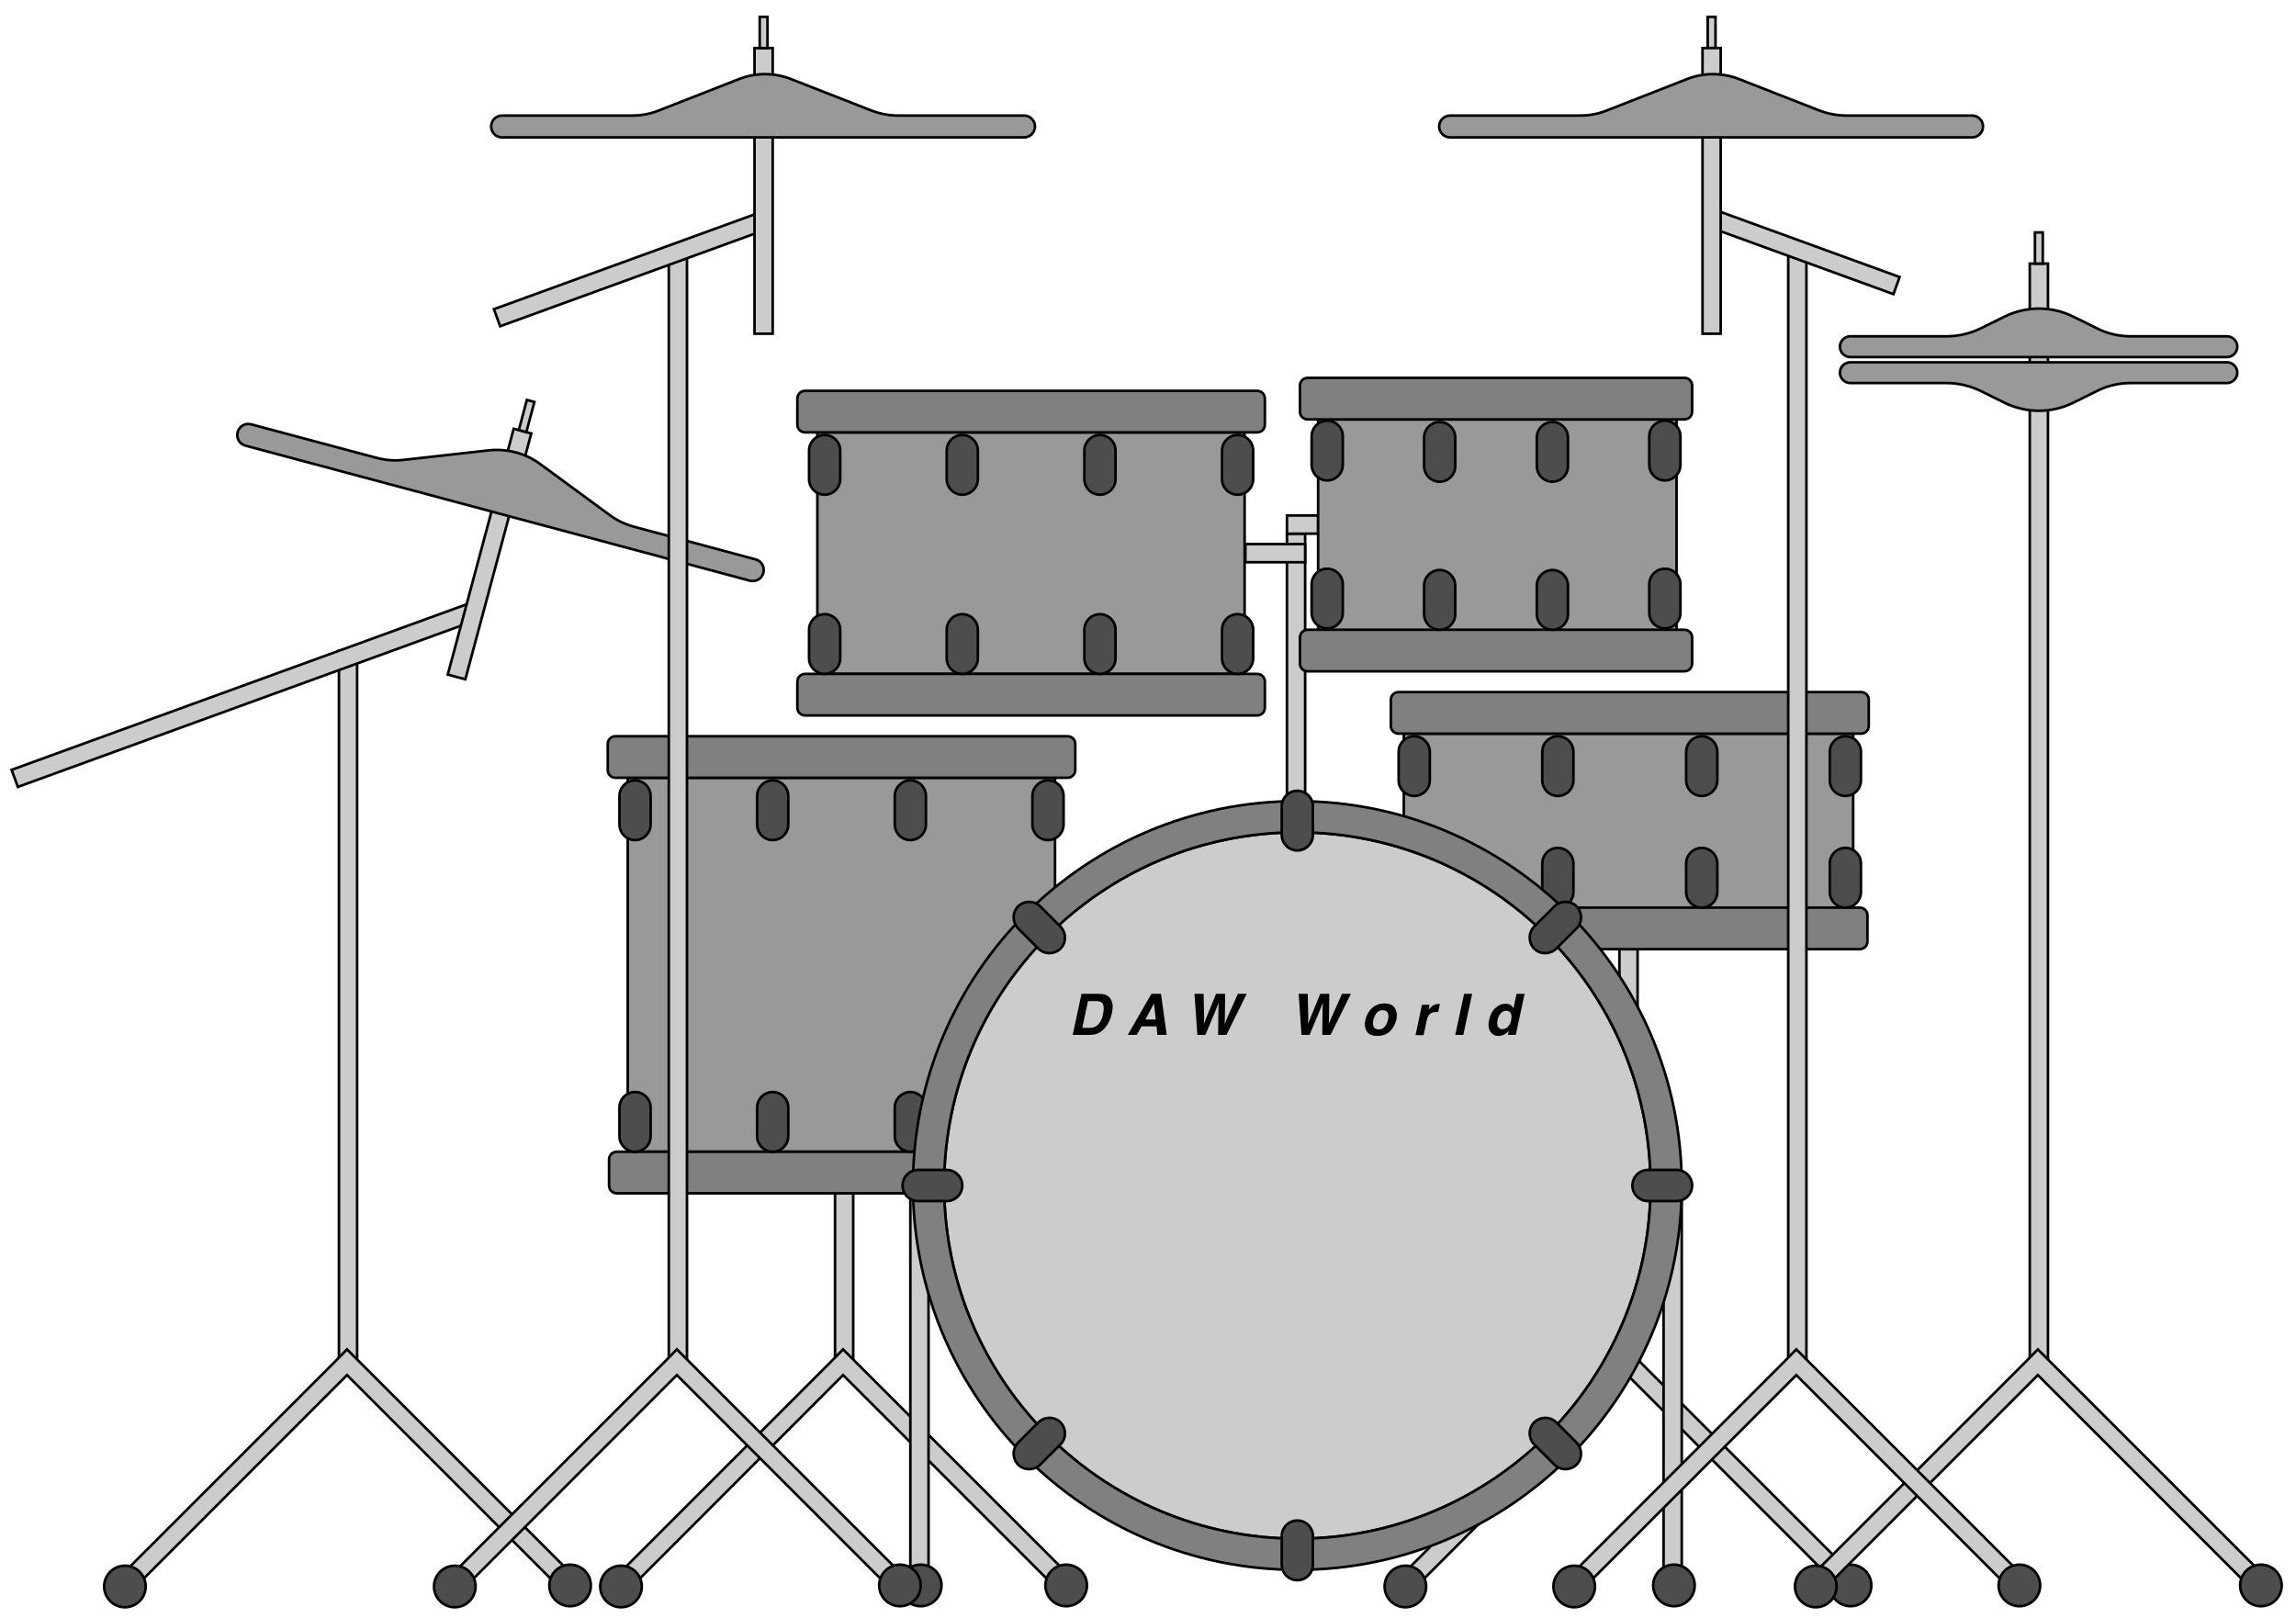  <svg version="1.1" xmlns="http://www.w3.org/2000/svg" xmlns:xlink="http://www.w3.org/1999/xlink" x="0px" y="0px" viewBox="0 0 884 623" style="enable-background:new 0 0 884 623;" xml:space="preserve">
  <style type="text/css">
    .st0{fill:#CCCCCC;stroke:#000000;stroke-miterlimit:10;}
    .st1{fill:#4D4D4D;stroke:#000000;stroke-miterlimit:10;}
    .st2{fill:#CCCCCC;stroke:#000000;stroke-width:1;stroke-miterlimit:9.999;}
    .st3{fill:#999999;stroke:#000000;stroke-miterlimit:10;}
    .st4{fill:#808080;stroke:#000000;stroke-miterlimit:10;}
    .st5{fill:#CCCCCC;stroke:#000000;stroke-miterlimit:10;}
  </style>

    <g class="drums-back">
      <rect x="623.5" y="365.5" class="st0" width="7" height="164"/>
      <rect x="495.5" y="205.5" class="st0" width="7" height="110"/>
      <rect x="495.5" y="198.5" class="st0" width="12" height="7"/>
      <rect x="479.5" y="209.5" class="st0" width="23" height="7"/>
      <polygon class="st0" points="715,608 631.6,524.6 626.6,519.6 621.7,524.6 538.3,608 543.2,613 626.6,529.5 710.1,613 	"/>
      <circle class="st1" cx="712.5" cy="610.5" r="8"/>
      <circle class="st1" cx="541.1" cy="610.9" r="8"/>
      <rect x="321.5" y="459.5" class="st0" width="7" height="70"/>
      <polygon class="st0" points="413,608 329.6,524.6 324.6,519.6 319.7,524.6 236.3,608 241.2,613 324.6,529.5 408.1,613 	"/>
      <circle class="st1" cx="410.5" cy="610.5" r="8"/>
      <circle class="st1" cx="239.1" cy="610.9" r="8"/>
      <rect x="130.5" y="250.5" class="st0" width="7" height="279"/>
      <rect x="0" y="264" transform="matrix(0.94 -0.342 0.342 0.94 -85.817 48.278)" class="st0" width="188" height="7"/>
      <rect x="781.5" y="101.5" class="st0" width="7" height="428"/>
      <rect x="783.5" y="89.5" class="st0" width="3" height="12"/>
      <rect x="139.4" y="209.8" transform="matrix(0.259 -0.966 0.966 0.259 -66.371 340.08)" class="st2" width="98" height="7"/>
      <rect x="196.7" y="158.7" transform="matrix(0.259 -0.966 0.966 0.259 -4.501 314.517)" class="st2" width="12" height="3"/>
      <polygon class="st0" points="873,608 789.6,524.6 784.6,519.6 779.7,524.6 696.3,608 701.2,613 784.6,529.5 868.1,613 	"/>
      <circle class="st1" cx="870.5" cy="610.5" r="8"/>
      <circle class="st1" cx="699.1" cy="610.9" r="8"/>
      <rect x="640.5" y="451.5" class="st0" width="7" height="159"/>
      <circle class="st1" cx="644.5" cy="610.5" r="8"/>
      <rect x="350.5" y="451.5" class="st0" width="7" height="159"/>
      <circle class="st1" cx="354.5" cy="610.5" r="8"/>
      <polygon class="st0" points="222,608 138.6,524.6 133.6,519.6 128.7,524.6 45.3,608 50.2,613 133.6,529.5 217.1,613 	"/>
      <circle class="st1" cx="219.5" cy="610.5" r="8"/>
      <circle class="st1" cx="48.1" cy="610.9" r="8"/>
    </g>

    <g id="low01-tam">
      <rect id="low01-shell" x="241.7" y="299.5" class="st3" width="164.5" height="144"/>
      <g id="low01-rim">
        <path class="st4" d="M411,299.5H237c-1.7,0-3-1.3-3-3v-10c0-1.7,1.3-3,3-3h174c1.7,0,3,1.3,3,3v10C414,298.2,412.7,299.5,411,299.5z"/>
        <path class="st4" d="M411.5,459.5h-174c-1.7,0-3-1.3-3-3v-10c0-1.7,1.3-3,3-3h174c1.7,0,3,1.3,3,3v10C414.5,458.2,413.2,459.5,411.5,459.5z"/>
      </g>
      <g id="low01-rag">
        <path class="st1" d="M297.5,323.5L297.5,323.5c3.3,0,6-2.7,6-6v-11c0-3.3-2.7-6-6-6l0,0c-3.3,0-6,2.7-6,6v11C291.5,320.8,294.2,323.5,297.5,323.5z"/>
        <path class="st1" d="M350.5,323.5L350.5,323.5c3.3,0,6-2.7,6-6v-11c0-3.3-2.7-6-6-6l0,0c-3.3,0-6,2.7-6,6v11C344.5,320.8,347.2,323.5,350.5,323.5z"/>
        <path class="st1" d="M244.5,323.5L244.5,323.5c3.3,0,6-2.7,6-6v-11c0-3.3-2.7-6-6-6l0,0c-3.3,0-6,2.7-6,6v11C238.5,320.8,241.2,323.5,244.5,323.5z"/>
        <path class="st1" d="M403.5,323.5L403.5,323.5c3.3,0,6-2.7,6-6v-11c0-3.3-2.7-6-6-6l0,0c-3.3,0-6,2.7-6,6v11C397.5,320.8,400.2,323.5,403.5,323.5z"/>
        <path class="st1" d="M297.5,443.5L297.5,443.5c3.3,0,6-2.7,6-6v-11c0-3.3-2.7-6-6-6l0,0c-3.3,0-6,2.7-6,6v11C291.5,440.8,294.2,443.5,297.5,443.5z"/>
        <path class="st1" d="M350.5,443.5L350.5,443.5c3.3,0,6-2.7,6-6v-11c0-3.3-2.7-6-6-6l0,0c-3.3,0-6,2.7-6,6v11C344.5,440.8,347.2,443.5,350.5,443.5z"/>
        <path class="st1" d="M244.5,443.5L244.5,443.5c-3.3,0-6-2.7-6-6v-11c0-3.3,2.7-6,6-6l0,0c3.3,0,6,2.7,6,6v11C250.5,440.8,247.8,443.5,244.5,443.5z"/>
        <path class="st1" d="M403.5,443.5L403.5,443.5c-3.3,0-6-2.7-6-6v-11c0-3.3,2.7-6,6-6l0,0c3.3,0,6,2.7,6,6v11C409.5,440.8,406.8,443.5,403.5,443.5z"/>
      </g>
    </g>

    <g id="mid01-tam">
      <rect id="mid01-shell" x="314.7" y="166.5" class="st3" width="164.5" height="93"/>
      <g id="mid01-rim">
        <path class="st4" d="M484,166.5H310c-1.7,0-3-1.3-3-3v-10c0-1.7,1.3-3,3-3h174c1.7,0,3,1.3,3,3v10C487,165.2,485.7,166.5,484,166.5z"/>
        <path class="st4" d="M484,275.5H310c-1.7,0-3-1.3-3-3v-10c0-1.7,1.3-3,3-3h174c1.7,0,3,1.3,3,3v10C487,274.2,485.7,275.5,484,275.5z"/>
      </g>
      <g id="mid01-rag">
        <path class="st1" d="M370.5,190.5L370.5,190.5c3.3,0,6-2.7,6-6v-11c0-3.3-2.7-6-6-6l0,0c-3.3,0-6,2.7-6,6v11C364.5,187.8,367.2,190.5,370.5,190.5z"/>
        <path class="st1" d="M423.5,190.5L423.5,190.5c3.3,0,6-2.7,6-6v-11c0-3.3-2.7-6-6-6l0,0c-3.3,0-6,2.7-6,6v11C417.5,187.8,420.2,190.5,423.5,190.5z"/>
        <path class="st1" d="M370.5,259.5L370.5,259.5c3.3,0,6-2.7,6-6v-11c0-3.3-2.7-6-6-6l0,0c-3.3,0-6,2.7-6,6v11C364.5,256.8,367.2,259.5,370.5,259.5z"/>
        <path class="st1" d="M423.5,259.5L423.5,259.5c3.3,0,6-2.7,6-6v-11c0-3.3-2.7-6-6-6l0,0c-3.3,0-6,2.7-6,6v11C417.5,256.8,420.2,259.5,423.5,259.5z"/>
        <path class="st1" d="M317.5,190.5L317.5,190.5c3.3,0,6-2.7,6-6v-11c0-3.3-2.7-6-6-6l0,0c-3.3,0-6,2.7-6,6v11C311.5,187.8,314.2,190.5,317.5,190.5z"/>
        <path class="st1" d="M476.5,190.5L476.5,190.5c3.3,0,6-2.7,6-6v-11c0-3.3-2.7-6-6-6l0,0c-3.3,0-6,2.7-6,6v11C470.5,187.8,473.2,190.5,476.5,190.5z"/>
        <path class="st1" d="M317.5,259.5L317.5,259.5c-3.3,0-6-2.7-6-6v-11c0-3.3,2.7-6,6-6l0,0c3.3,0,6,2.7,6,6v11C323.5,256.8,320.8,259.5,317.5,259.5z"/>
        <path class="st1" d="M476.5,259.5L476.5,259.5c-3.3,0-6-2.7-6-6v-11c0-3.3,2.7-6,6-6l0,0c3.3,0,6,2.7,6,6v11C482.5,256.8,479.8,259.5,476.5,259.5z"/>
      </g>
    </g>

    <g id="hi01-tam">
      <rect id="hi01-shell" x="507.5" y="161.5" class="st3" width="138" height="93"/>
      <g id="hi01-rim">
        <path class="st4" d="M648.5,161.5h-145c-1.7,0-3-1.3-3-3v-10c0-1.7,1.3-3,3-3h145c1.7,0,3,1.3,3,3v10C651.5,160.2,650.2,161.5,648.5,161.5z"/>
        <path class="st4" d="M648.5,258.5h-145c-1.7,0-3-1.3-3-3v-10c0-1.7,1.3-3,3-3h145c1.7,0,3,1.3,3,3v10C651.5,257.2,650.2,258.5,648.5,258.5z"/>
      </g>
      <g id="hi01-rag">
        <path class="st1" d="M554.3,185.5L554.3,185.5c3.3,0,6-2.7,6-6v-11c0-3.3-2.7-6-6-6l0,0c-3.3,0-6,2.7-6,6v11C548.3,182.8,551,185.5,554.3,185.5z"/>
        <path class="st1" d="M597.7,185.5L597.7,185.5c3.3,0,6-2.7,6-6v-11c0-3.3-2.7-6-6-6l0,0c-3.3,0-6,2.7-6,6v11C591.7,182.8,594.4,185.5,597.7,185.5z"/>
        <path class="st1" d="M554.3,242.5L554.3,242.5c3.3,0,6-2.7,6-6v-11c0-3.3-2.7-6-6-6l0,0c-3.3,0-6,2.7-6,6v11C548.3,239.8,551,242.5,554.3,242.5z"/>
        <path class="st1" d="M597.7,242.5L597.7,242.5c3.3,0,6-2.7,6-6v-11c0-3.3-2.7-6-6-6l0,0c-3.3,0-6,2.7-6,6v11C591.7,239.8,594.4,242.5,597.7,242.5z"/>
        <path class="st1" d="M511,185L511,185c3.3,0,6-2.7,6-6v-11c0-3.3-2.7-6-6-6l0,0c-3.3,0-6,2.7-6,6v11C505,182.3,507.7,185,511,185z"/>
        <path class="st1" d="M641,185L641,185c3.3,0,6-2.7,6-6v-11c0-3.3-2.7-6-6-6l0,0c-3.3,0-6,2.7-6,6v11C635,182.3,637.7,185,641,185z"/>
        <path class="st1" d="M511,242L511,242c-3.3,0-6-2.7-6-6v-11c0-3.3,2.7-6,6-6l0,0c3.3,0,6,2.7,6,6v11C517,239.3,514.3,242,511,242z"/>
        <path class="st1" d="M641,242L641,242c-3.3,0-6-2.7-6-6v-11c0-3.3,2.7-6,6-6l0,0c3.3,0,6,2.7,6,6v11C647,239.3,644.3,242,641,242z"/>
      </g>
    </g>

    <g id="snare01">
      <rect id="snare01-shell" x="540.5" y="282.5" class="st3" width="173" height="67"/>
      <g id="snare01-rim">
        <path class="st4" d="M716.5,282.5h-178c-1.7,0-3-1.3-3-3v-10c0-1.7,1.3-3,3-3h178c1.7,0,3,1.3,3,3v10C719.5,281.2,718.2,282.5,716.5,282.5z"/>
        <path class="st4" d="M716,365.5H538c-1.7,0-3-1.3-3-3v-10c0-1.7,1.3-3,3-3h178c1.7,0,3,1.3,3,3v10C719,364.2,717.7,365.5,716,365.5z"/>
      </g>
      <g id="snare01-rag">
        <path class="st1" d="M599.8,306.5L599.8,306.5c3.3,0,6-2.7,6-6v-11c0-3.3-2.7-6-6-6l0,0c-3.3,0-6,2.7-6,6v11C593.8,303.8,596.5,306.5,599.8,306.5z"/>
        <path class="st1" d="M655.2,306.5L655.2,306.5c3.3,0,6-2.7,6-6v-11c0-3.3-2.7-6-6-6l0,0c-3.3,0-6,2.7-6,6v11C649.2,303.8,651.9,306.5,655.2,306.5z"/>
        <path class="st1" d="M599.8,349.5L599.8,349.5c3.3,0,6-2.7,6-6v-11c0-3.3-2.7-6-6-6l0,0c-3.3,0-6,2.7-6,6v11C593.8,346.8,596.5,349.5,599.8,349.5z"/>
        <path class="st1" d="M655.2,349.5L655.2,349.5c3.3,0,6-2.7,6-6v-11c0-3.3-2.7-6-6-6l0,0c-3.3,0-6,2.7-6,6v11C649.2,346.8,651.9,349.5,655.2,349.5z"/>
        <path class="st1" d="M544.5,306.5L544.5,306.5c3.3,0,6-2.7,6-6v-11c0-3.3-2.7-6-6-6l0,0c-3.3,0-6,2.7-6,6v11C538.5,303.8,541.2,306.5,544.5,306.5z"/>
        <path class="st1" d="M710.5,306.5L710.5,306.5c3.3,0,6-2.7,6-6v-11c0-3.3-2.7-6-6-6l0,0c-3.3,0-6,2.7-6,6v11C704.5,303.8,707.2,306.5,710.5,306.5z"/>
        <path class="st1" d="M544.5,349.5L544.5,349.5c-3.3,0-6-2.7-6-6v-11c0-3.3,2.7-6,6-6l0,0c3.3,0,6,2.7,6,6v11C550.5,346.8,547.8,349.5,544.5,349.5z"/>
        <path class="st1" d="M710.5,349.5L710.5,349.5c-3.3,0-6-2.7-6-6v-11c0-3.3,2.7-6,6-6l0,0c3.3,0,6,2.7,6,6v11C716.5,346.8,713.8,349.5,710.5,349.5z"/>
      </g>
    </g>

    <g id="bass01">
      <circle id="bass01-shell" class="st5" cx="499.5" cy="456.5" r="136"/>
      <path id="ba01ss-rim" class="st4" d="M499.5,604.5c-81.6,0-148-66.4-148-148s66.4-148,148-148s148,66.4,148,148S581.1,604.5,499.5,604.5z M499.5,320.5c-75,0-136,61-136,136s61,136,136,136s136-61,136-136S574.5,320.5,499.5,320.5z"/>
      <g id="ba01ss-rag">
        <path class="st1" d="M499.5,608.5L499.5,608.5c3.3,0,6-2.7,6-6v-11c0-3.3-2.7-6-6-6l0,0c-3.3,0-6,2.7-6,6v11C493.5,605.8,496.2,608.5,499.5,608.5z"/>
        <path class="st1" d="M607,564L607,564c2.3-2.3,2.3-6.1,0-8.5l-7.8-7.8c-2.3-2.3-6.1-2.3-8.5,0l0,0c-2.3,2.3-2.3,6.1,0,8.5l7.8,7.8C600.8,566.3,604.6,566.3,607,564z"/>
        <path class="st1" d="M651.5,456.5L651.5,456.5c0-3.3-2.7-6-6-6h-11c-3.3,0-6,2.7-6,6l0,0c0,3.3,2.7,6,6,6h11C648.8,462.5,651.5,459.8,651.5,456.5z"/>
        <path class="st1" d="M607,349L607,349c-2.3-2.3-6.1-2.3-8.5,0l-7.8,7.8c-2.3,2.3-2.3,6.1,0,8.5l0,0c2.3,2.3,6.1,2.3,8.5,0l7.8-7.8C609.3,355.2,609.3,351.4,607,349z"/>
        <path class="st1" d="M499.5,304.5L499.5,304.5c-3.3,0-6,2.7-6,6v11c0,3.3,2.7,6,6,6l0,0c3.3,0,6-2.7,6-6v-11C505.5,307.2,502.8,304.5,499.5,304.5z"/>
        <path class="st1" d="M392,349L392,349c-2.3,2.3-2.3,6.1,0,8.5l7.8,7.8c2.3,2.3,6.1,2.3,8.5,0l0,0c2.3-2.3,2.3-6.1,0-8.5l-7.8-7.8C398.2,346.7,394.4,346.7,392,349z"/>
        <path class="st1" d="M347.5,456.5L347.5,456.5c0,3.3,2.7,6,6,6h11c3.3,0,6-2.7,6-6l0,0c0-3.3-2.7-6-6-6h-11C350.2,450.5,347.5,453.2,347.5,456.5z"/>
        <path class="st1" d="M392,564L392,564c2.3,2.3,6.1,2.3,8.5,0l7.8-7.8c2.3-2.3,2.3-6.1,0-8.5l0,0c-2.3-2.3-6.1-2.3-8.5,0l-7.8,7.8C389.7,557.8,389.7,561.6,392,564z"/>
      </g>

      <g class="bass-type01">
        <path d="M425.5,383c1,0.4,1.8,1,2.3,2c0.4,0.8,0.6,1.6,0.6,2.6c0,0.9-0.1,1.8-0.3,2.6c-0.5,2.1-1.3,3.9-2.4,5.3c-1.6,2-3.5,3-5.9,3H413l3.4-15.8h6.8C424.1,382.7,424.9,382.8,425.5,383z M418.9,385.5l-2.2,10.3h3.1c1.6,0,2.8-0.8,3.8-2.3c0.5-0.8,0.9-1.9,1.1-3c0.3-1.6,0.4-2.8,0-3.7c-0.3-0.9-1.2-1.3-2.7-1.3H418.9z"/>
        <path d="M443.3,382.7h3.7l2.2,15.8h-3.6l-0.3-3.3h-5.8l-1.8,3.3h-3.5L443.3,382.7z M441,392.6h4l-0.7-6.2L441,392.6z"/>
        <path d="M463.4,382.7l0.2,9.1l-0.1,2.5l1-2.5l3.7-9.1h3.5l-0.1,9.1l-0.1,2.5l1-2.4l4.1-9.2h3.4l-7.8,15.8H469l0.1-9.3l0.1-3.1l-1.2,3.1l-3.9,9.3H461l-1.1-15.8H463.4z"/>
        <path d="M503.5,382.7l0.2,9.1l-0.1,2.5l1-2.5l3.7-9.1h3.5l-0.1,9.1l-0.1,2.5l1-2.4l4.1-9.2h3.4l-7.8,15.8h-3.2l0.1-9.3l0.1-3.1l-1.2,3.1l-3.9,9.3h-3.1l-1.1-15.8H503.5z"/>
        <path d="M530.3,398.9c-2,0-3.4-0.6-4.1-1.8c-0.7-1.2-0.9-2.7-0.5-4.4c0.4-1.7,1.2-3.2,2.4-4.4c1.3-1.2,2.9-1.9,4.9-1.9s3.4,0.6,4.1,1.9c0.7,1.2,0.9,2.7,0.5,4.4c-0.4,1.7-1.2,3.2-2.4,4.4C533.9,398.3,532.3,398.9,530.3,398.9z M534.4,392.7c0.3-1.2,0.2-2.1-0.1-2.7s-1-1-1.9-1s-1.7,0.3-2.3,1s-1,1.5-1.3,2.7s-0.2,2.1,0.1,2.7s1,1,1.9,1s1.7-0.3,2.3-1C533.7,394.8,534.1,393.9,534.4,392.7z"/>
        <path d="M554.4,386.6l-0.7,3.1c-0.2,0-0.4,0-0.5,0c-0.2,0-0.3,0-0.4,0c-1.2,0-2.1,0.4-2.7,1.2c-0.3,0.5-0.6,1.1-0.8,2.1l-1.2,5.6H545l2.5-11.7h2.9l-0.4,2c0.6-0.8,1.2-1.3,1.6-1.6c0.7-0.5,1.5-0.7,2.4-0.7c0.1,0,0.1,0,0.1,0C554.2,386.6,554.3,386.6,554.4,386.6z"/>
        <path d="M563.4,398.5h-3.1l3.4-15.8h3.1L563.4,398.5z"/>
        <path d="M582.7,388.3l1.2-5.6h3.1l-3.4,15.8h-3l0.3-1.6c-0.6,0.7-1.2,1.2-1.8,1.5s-1.4,0.5-2.2,0.5c-1.4,0-2.4-0.6-3.1-1.7c-0.7-1.1-0.9-2.5-0.5-4.3c0.4-2,1.2-3.6,2.4-4.7s2.5-1.7,4.1-1.7c0.7,0,1.3,0.2,1.8,0.5C582.1,387.3,582.5,387.8,582.7,388.3zM581.8,392.9c0.3-1.4,0.2-2.5-0.4-3.1c-0.4-0.4-0.8-0.6-1.4-0.6c-0.9,0-1.6,0.3-2.2,1c-0.6,0.7-1,1.5-1.2,2.5c-0.2,1.1-0.2,1.9,0.1,2.6c0.3,0.6,0.9,1,1.7,1s1.6-0.3,2.2-1C581.2,394.7,581.6,393.9,581.8,392.9z"/>
      </g>
    </g>

    <g id="hat01" class="hat">
      <path id="hat01-bottom" class="st3" d="M807.3,150.6l-9.1,4.5c-8.3,4.1-18,4.1-26.4,0l-9.1-4.5c-4.1-2-8.6-3.1-13.2-3.1h-37.1c-2.2,0-4-1.8-4-4l0,0c0-2.2,1.8-4,4-4h145c2.2,0,4,1.8,4,4l0,0c0,2.2-1.8,4-4,4h-37.1C815.9,147.5,811.4,148.5,807.3,150.6z"/>
      <path id="hat01-top" class="st3" d="M807.3,126.4l-9.1-4.5c-8.3-4.1-18-4.1-26.4,0l-9.1,4.5c-4.1,2-8.6,3.1-13.2,3.1h-37.1c-2.2,0-4,1.8-4,4l0,0c0,2.2,1.8,4,4,4h145c2.2,0,4-1.8,4-4l0,0c0-2.2-1.8-4-4-4h-37.1C815.9,129.5,811.4,128.5,807.3,126.4z"/>
    </g>

    <path id="ride01" class="st3 ride" d="M234.7,198.3L208,178.7c-5.7-4.2-12.7-6-19.7-5.3l-33,3.7c-3.5,0.4-7,0.1-10.3-0.8l-48.3-12.9c-2.3-0.6-4.6,0.7-5.2,3l0,0c-0.6,2.3,0.7,4.6,3,5.2l194.2,52c2.3,0.6,4.6-0.7,5.2-3l0,0c0.6-2.3-0.7-4.6-3-5.2L244,202.8C240.7,201.9,237.5,200.4,234.7,198.3z"/>

    <g class="drums-back">
      <rect x="257.5" y="96.5" class="st0" width="7" height="433"/>
      <rect x="188" y="100" transform="matrix(0.94 -0.342 0.342 0.94 -20.745 89.347)" class="st0" width="110" height="7"/>
      <rect x="290.5" y="18.5" class="st0" width="7" height="110"/>
      <rect x="292.5" y="6.5" class="st0" width="3" height="12"/>
      <polygon class="st0" points="349,608 265.6,524.6 260.6,519.6 255.7,524.6 172.3,608 177.2,613 260.6,529.5 344.1,613 	"/>
      <circle class="st1" cx="346.5" cy="610.5" r="8"/>
      <circle class="st1" cx="175.1" cy="610.9" r="8"/>
      <rect x="688.5" y="96.5" class="st0" width="7" height="433"/>
      <rect x="690.5" y="58.5" transform="matrix(0.342 -0.94 0.94 0.342 365.486 715.991)" class="st0" width="7" height="77"/>
      <rect x="657.5" y="6.5" class="st0" width="3" height="12"/>
      <rect x="655.5" y="18.5" class="st0" width="7" height="110"/>
      <polygon class="st0" points="780,608 696.6,524.6 691.6,519.6 686.7,524.6 603.3,608 608.2,613 691.6,529.5 775.1,613 	"/>
      <circle class="st1" cx="777.5" cy="610.5" r="8"/>
      <circle class="st1" cx="606.1" cy="610.9" r="8"/>
    </g>

    <g id="clash01" class="clash">
      <path id="clash01-r" class="st3" d="M335.6,42.6l-30.9-12.1c-6.5-2.6-13.8-2.6-20.3,0l-30.9,12.1c-3.2,1.3-6.7,1.9-10.2,1.9h-50c-2.3,0-4.2,1.9-4.2,4.2l0,0c0,2.3,1.9,4.2,4.2,4.2h201c2.3,0,4.2-1.9,4.2-4.2l0,0c0-2.3-1.9-4.2-4.2-4.2h-48.5C342.3,44.5,338.8,43.8,335.6,42.6z"/>
      <path id="clash01-l" class="st3" d="M700.6,42.6l-30.9-12.1c-6.5-2.6-13.8-2.6-20.3,0l-30.9,12.1c-3.2,1.3-6.7,1.9-10.2,1.9h-50c-2.3,0-4.2,1.9-4.2,4.2l0,0c0,2.3,1.9,4.2,4.2,4.2h201c2.3,0,4.2-1.9,4.2-4.2l0,0c0-2.3-1.9-4.2-4.2-4.2h-48.5C707.3,44.5,703.8,43.8,700.6,42.6z"/>
    </g>
  </svg>
